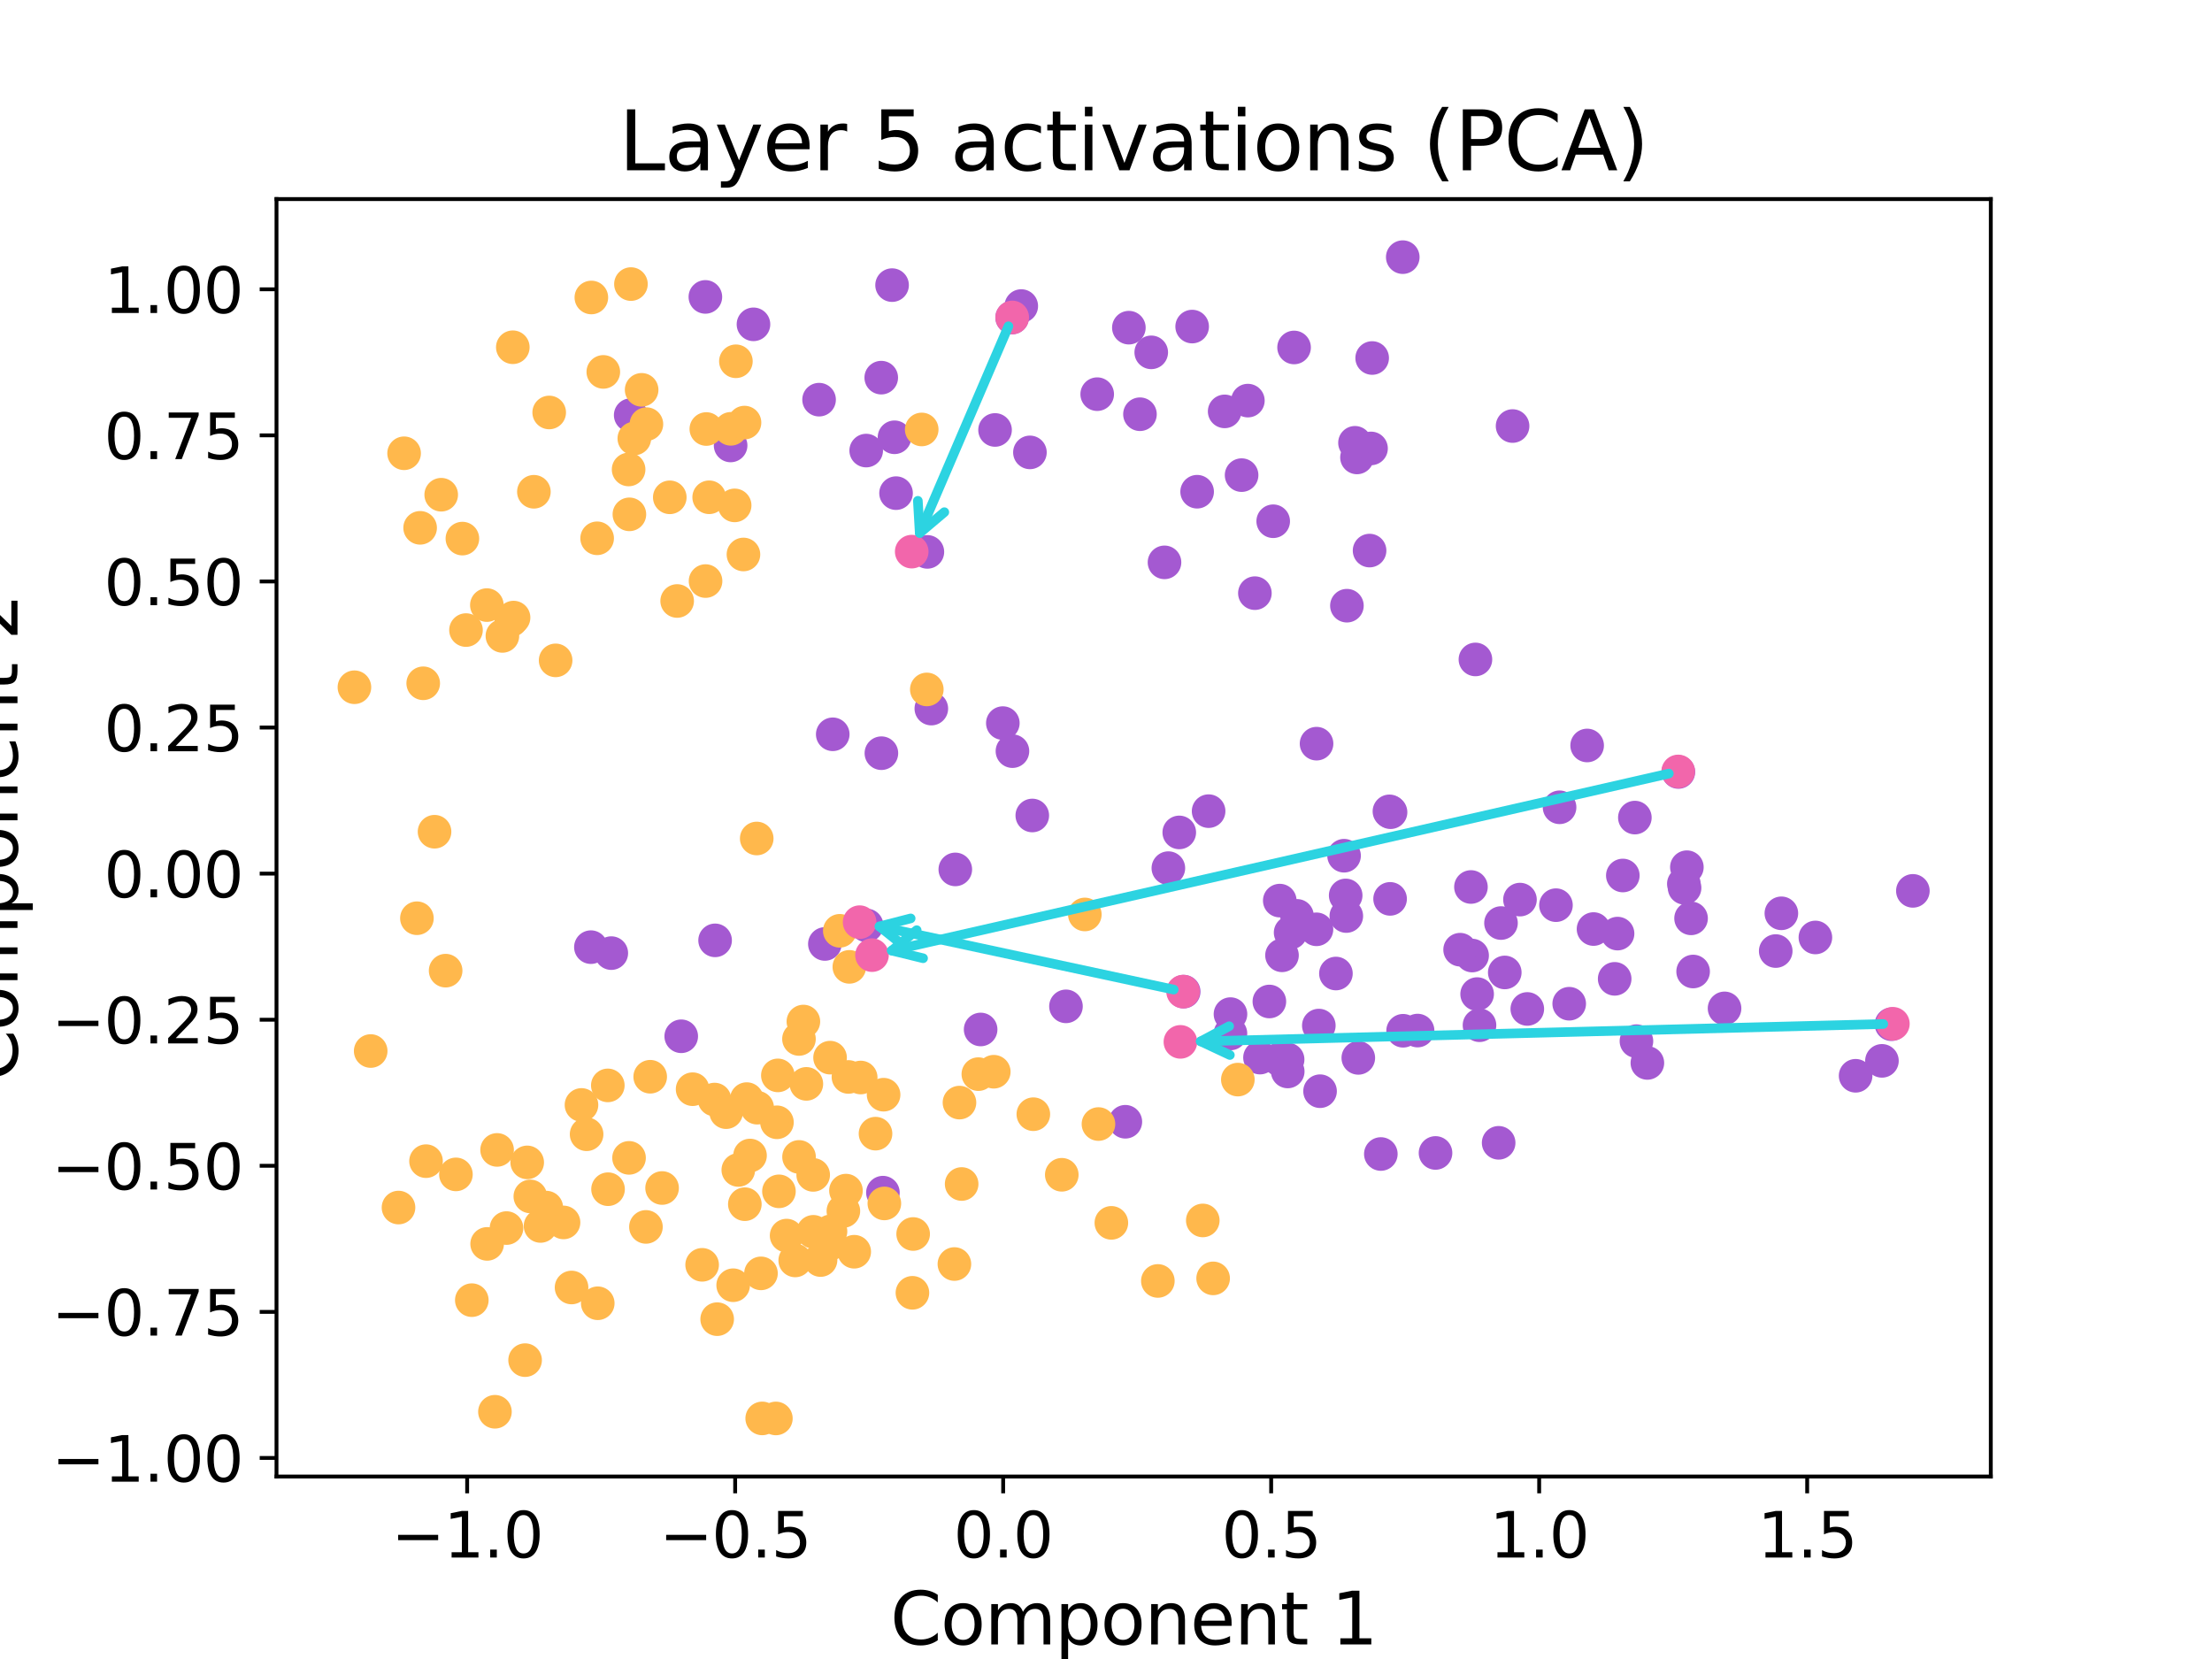 <?xml version="1.0" encoding="utf-8" standalone="no"?>
<!DOCTYPE svg PUBLIC "-//W3C//DTD SVG 1.1//EN"
  "http://www.w3.org/Graphics/SVG/1.1/DTD/svg11.dtd">
<svg xmlns:xlink="http://www.w3.org/1999/xlink" width="460.8pt" height="345.6pt" viewBox="0 0 460.8 345.6" xmlns="http://www.w3.org/2000/svg" version="1.1">
 <defs>
  <style type="text/css">*{stroke-linejoin: round; stroke-linecap: butt}</style>
 </defs>
 <g id="figure_1">
  <g id="patch_1">
   <path d="M 0 345.6 
L 460.8 345.6 
L 460.8 0 
L 0 0 
L 0 345.6 
z
" style="fill: none; opacity: 0"/>
  </g>
  <g id="axes_1">
   <g id="patch_2">
    <path d="M 57.6 307.584 
L 414.72 307.584 
L 414.72 41.472 
L 57.6 41.472 
L 57.6 307.584 
z
" style="fill: none"/>
   </g>
   <g id="PathCollection_1">
    <defs>
     <path id="m6c796db4e0" d="M 0 3 
C 0.796 3 1.559 2.684 2.121 2.121 
C 2.684 1.559 3 0.796 3 0 
C 3 -0.796 2.684 -1.559 2.121 -2.121 
C 1.559 -2.684 0.796 -3 0 -3 
C -0.796 -3 -1.559 -2.684 -2.121 -2.121 
C -2.684 -1.559 -3 -0.796 -3 0 
C -3 0.796 -2.684 1.559 -2.121 2.121 
C -1.559 2.684 -0.796 3 0 3 
z
" style="stroke: #a459d1"/>
    </defs>
    <g clip-path="url(#p259773c971)">
     <use xlink:href="#m6c796db4e0" x="394.022" y="213.363" style="fill: #a459d1; stroke: #a459d1"/>
     <use xlink:href="#m6c796db4e0" x="299.046" y="240.182" style="fill: #a459d1; stroke: #a459d1"/>
     <use xlink:href="#m6c796db4e0" x="378.178" y="195.291" style="fill: #a459d1; stroke: #a459d1"/>
     <use xlink:href="#m6c796db4e0" x="210.845" y="66.15" style="fill: #a459d1; stroke: #a459d1"/>
     <use xlink:href="#m6c796db4e0" x="307.358" y="137.374" style="fill: #a459d1; stroke: #a459d1"/>
     <use xlink:href="#m6c796db4e0" x="274.245" y="193.592" style="fill: #a459d1; stroke: #a459d1"/>
     <use xlink:href="#m6c796db4e0" x="343.178" y="221.429" style="fill: #a459d1; stroke: #a459d1"/>
     <use xlink:href="#m6c796db4e0" x="246.585" y="206.576" style="fill: #a459d1; stroke: #a459d1"/>
     <use xlink:href="#m6c796db4e0" x="315.098" y="88.752" style="fill: #a459d1; stroke: #a459d1"/>
     <use xlink:href="#m6c796db4e0" x="180.445" y="93.863" style="fill: #a459d1; stroke: #a459d1"/>
     <use xlink:href="#m6c796db4e0" x="204.284" y="214.459" style="fill: #a459d1; stroke: #a459d1"/>
     <use xlink:href="#m6c796db4e0" x="282.959" y="220.378" style="fill: #a459d1; stroke: #a459d1"/>
     <use xlink:href="#m6c796db4e0" x="261.416" y="123.566" style="fill: #a459d1; stroke: #a459d1"/>
     <use xlink:href="#m6c796db4e0" x="262.48" y="220.317" style="fill: #a459d1; stroke: #a459d1"/>
     <use xlink:href="#m6c796db4e0" x="307.713" y="207.085" style="fill: #a459d1; stroke: #a459d1"/>
     <use xlink:href="#m6c796db4e0" x="267.064" y="199.01" style="fill: #a459d1; stroke: #a459d1"/>
     <use xlink:href="#m6c796db4e0" x="243.391" y="180.849" style="fill: #a459d1; stroke: #a459d1"/>
     <use xlink:href="#m6c796db4e0" x="349.635" y="160.818" style="fill: #a459d1; stroke: #a459d1"/>
     <use xlink:href="#m6c796db4e0" x="289.676" y="169.197" style="fill: #a459d1; stroke: #a459d1"/>
     <use xlink:href="#m6c796db4e0" x="340.572" y="170.318" style="fill: #a459d1; stroke: #a459d1"/>
     <use xlink:href="#m6c796db4e0" x="186.663" y="102.731" style="fill: #a459d1; stroke: #a459d1"/>
     <use xlink:href="#m6c796db4e0" x="193.189" y="114.969" style="fill: #a459d1; stroke: #a459d1"/>
     <use xlink:href="#m6c796db4e0" x="208.909" y="150.635" style="fill: #a459d1; stroke: #a459d1"/>
     <use xlink:href="#m6c796db4e0" x="338.064" y="182.382" style="fill: #a459d1; stroke: #a459d1"/>
     <use xlink:href="#m6c796db4e0" x="274.262" y="154.92" style="fill: #a459d1; stroke: #a459d1"/>
     <use xlink:href="#m6c796db4e0" x="249.384" y="102.434" style="fill: #a459d1; stroke: #a459d1"/>
     <use xlink:href="#m6c796db4e0" x="210.911" y="156.477" style="fill: #a459d1; stroke: #a459d1"/>
     <use xlink:href="#m6c796db4e0" x="127.345" y="198.552" style="fill: #a459d1; stroke: #a459d1"/>
     <use xlink:href="#m6c796db4e0" x="266.599" y="187.612" style="fill: #a459d1; stroke: #a459d1"/>
     <use xlink:href="#m6c796db4e0" x="292.222" y="53.568" style="fill: #a459d1; stroke: #a459d1"/>
     <use xlink:href="#m6c796db4e0" x="351.407" y="180.653" style="fill: #a459d1; stroke: #a459d1"/>
     <use xlink:href="#m6c796db4e0" x="336.366" y="203.911" style="fill: #a459d1; stroke: #a459d1"/>
     <use xlink:href="#m6c796db4e0" x="171.834" y="196.644" style="fill: #a459d1; stroke: #a459d1"/>
     <use xlink:href="#m6c796db4e0" x="183.928" y="248.452" style="fill: #a459d1; stroke: #a459d1"/>
     <use xlink:href="#m6c796db4e0" x="340.9" y="216.892" style="fill: #a459d1; stroke: #a459d1"/>
     <use xlink:href="#m6c796db4e0" x="336.967" y="194.485" style="fill: #a459d1; stroke: #a459d1"/>
     <use xlink:href="#m6c796db4e0" x="266.488" y="220.678" style="fill: #a459d1; stroke: #a459d1"/>
     <use xlink:href="#m6c796db4e0" x="287.654" y="240.401" style="fill: #a459d1; stroke: #a459d1"/>
     <use xlink:href="#m6c796db4e0" x="318.164" y="210.183" style="fill: #a459d1; stroke: #a459d1"/>
     <use xlink:href="#m6c796db4e0" x="279.994" y="178.262" style="fill: #a459d1; stroke: #a459d1"/>
     <use xlink:href="#m6c796db4e0" x="173.476" y="152.967" style="fill: #a459d1; stroke: #a459d1"/>
     <use xlink:href="#m6c796db4e0" x="265.232" y="108.585" style="fill: #a459d1; stroke: #a459d1"/>
     <use xlink:href="#m6c796db4e0" x="222.061" y="209.641" style="fill: #a459d1; stroke: #a459d1"/>
     <use xlink:href="#m6c796db4e0" x="256.331" y="211.258" style="fill: #a459d1; stroke: #a459d1"/>
     <use xlink:href="#m6c796db4e0" x="152.2" y="92.797" style="fill: #a459d1; stroke: #a459d1"/>
     <use xlink:href="#m6c796db4e0" x="170.63" y="83.258" style="fill: #a459d1; stroke: #a459d1"/>
     <use xlink:href="#m6c796db4e0" x="245.663" y="173.409" style="fill: #a459d1; stroke: #a459d1"/>
     <use xlink:href="#m6c796db4e0" x="228.567" y="82.113" style="fill: #a459d1; stroke: #a459d1"/>
     <use xlink:href="#m6c796db4e0" x="186.342" y="91.094" style="fill: #a459d1; stroke: #a459d1"/>
     <use xlink:href="#m6c796db4e0" x="237.475" y="86.292" style="fill: #a459d1; stroke: #a459d1"/>
     <use xlink:href="#m6c796db4e0" x="282.684" y="95.292" style="fill: #a459d1; stroke: #a459d1"/>
     <use xlink:href="#m6c796db4e0" x="123.095" y="197.308" style="fill: #a459d1; stroke: #a459d1"/>
     <use xlink:href="#m6c796db4e0" x="274.992" y="227.317" style="fill: #a459d1; stroke: #a459d1"/>
     <use xlink:href="#m6c796db4e0" x="313.47" y="202.579" style="fill: #a459d1; stroke: #a459d1"/>
     <use xlink:href="#m6c796db4e0" x="251.776" y="168.976" style="fill: #a459d1; stroke: #a459d1"/>
     <use xlink:href="#m6c796db4e0" x="285.611" y="93.416" style="fill: #a459d1; stroke: #a459d1"/>
     <use xlink:href="#m6c796db4e0" x="350.775" y="184.114" style="fill: #a459d1; stroke: #a459d1"/>
     <use xlink:href="#m6c796db4e0" x="306.67" y="199.056" style="fill: #a459d1; stroke: #a459d1"/>
     <use xlink:href="#m6c796db4e0" x="156.962" y="67.564" style="fill: #a459d1; stroke: #a459d1"/>
     <use xlink:href="#m6c796db4e0" x="268.86" y="194.271" style="fill: #a459d1; stroke: #a459d1"/>
     <use xlink:href="#m6c796db4e0" x="289.583" y="187.252" style="fill: #a459d1; stroke: #a459d1"/>
     <use xlink:href="#m6c796db4e0" x="269.58" y="72.383" style="fill: #a459d1; stroke: #a459d1"/>
     <use xlink:href="#m6c796db4e0" x="234.43" y="233.683" style="fill: #a459d1; stroke: #a459d1"/>
     <use xlink:href="#m6c796db4e0" x="214.552" y="94.242" style="fill: #a459d1; stroke: #a459d1"/>
     <use xlink:href="#m6c796db4e0" x="324.136" y="188.564" style="fill: #a459d1; stroke: #a459d1"/>
     <use xlink:href="#m6c796db4e0" x="270.191" y="190.791" style="fill: #a459d1; stroke: #a459d1"/>
     <use xlink:href="#m6c796db4e0" x="194.013" y="147.611" style="fill: #a459d1; stroke: #a459d1"/>
     <use xlink:href="#m6c796db4e0" x="326.895" y="209.094" style="fill: #a459d1; stroke: #a459d1"/>
     <use xlink:href="#m6c796db4e0" x="131.385" y="86.482" style="fill: #a459d1; stroke: #a459d1"/>
     <use xlink:href="#m6c796db4e0" x="295.307" y="214.684" style="fill: #a459d1; stroke: #a459d1"/>
     <use xlink:href="#m6c796db4e0" x="212.748" y="63.755" style="fill: #a459d1; stroke: #a459d1"/>
     <use xlink:href="#m6c796db4e0" x="215.045" y="169.88" style="fill: #a459d1; stroke: #a459d1"/>
     <use xlink:href="#m6c796db4e0" x="398.487" y="185.584" style="fill: #a459d1; stroke: #a459d1"/>
     <use xlink:href="#m6c796db4e0" x="183.611" y="156.904" style="fill: #a459d1; stroke: #a459d1"/>
     <use xlink:href="#m6c796db4e0" x="280.331" y="186.535" style="fill: #a459d1; stroke: #a459d1"/>
     <use xlink:href="#m6c796db4e0" x="308.206" y="213.574" style="fill: #a459d1; stroke: #a459d1"/>
     <use xlink:href="#m6c796db4e0" x="183.58" y="78.67" style="fill: #a459d1; stroke: #a459d1"/>
     <use xlink:href="#m6c796db4e0" x="359.256" y="210.063" style="fill: #a459d1; stroke: #a459d1"/>
     <use xlink:href="#m6c796db4e0" x="207.288" y="89.568" style="fill: #a459d1; stroke: #a459d1"/>
     <use xlink:href="#m6c796db4e0" x="392.043" y="220.996" style="fill: #a459d1; stroke: #a459d1"/>
     <use xlink:href="#m6c796db4e0" x="278.297" y="202.803" style="fill: #a459d1; stroke: #a459d1"/>
     <use xlink:href="#m6c796db4e0" x="256.323" y="215.288" style="fill: #a459d1; stroke: #a459d1"/>
     <use xlink:href="#m6c796db4e0" x="292.293" y="214.725" style="fill: #a459d1; stroke: #a459d1"/>
     <use xlink:href="#m6c796db4e0" x="285.848" y="74.58" style="fill: #a459d1; stroke: #a459d1"/>
     <use xlink:href="#m6c796db4e0" x="239.825" y="73.401" style="fill: #a459d1; stroke: #a459d1"/>
     <use xlink:href="#m6c796db4e0" x="268.234" y="220.713" style="fill: #a459d1; stroke: #a459d1"/>
     <use xlink:href="#m6c796db4e0" x="280.462" y="190.828" style="fill: #a459d1; stroke: #a459d1"/>
     <use xlink:href="#m6c796db4e0" x="352.709" y="202.383" style="fill: #a459d1; stroke: #a459d1"/>
     <use xlink:href="#m6c796db4e0" x="258.648" y="98.978" style="fill: #a459d1; stroke: #a459d1"/>
     <use xlink:href="#m6c796db4e0" x="285.308" y="114.695" style="fill: #a459d1; stroke: #a459d1"/>
     <use xlink:href="#m6c796db4e0" x="248.348" y="68.03" style="fill: #a459d1; stroke: #a459d1"/>
     <use xlink:href="#m6c796db4e0" x="180.534" y="192.783" style="fill: #a459d1; stroke: #a459d1"/>
     <use xlink:href="#m6c796db4e0" x="146.942" y="61.852" style="fill: #a459d1; stroke: #a459d1"/>
     <use xlink:href="#m6c796db4e0" x="280.587" y="126.177" style="fill: #a459d1; stroke: #a459d1"/>
     <use xlink:href="#m6c796db4e0" x="242.587" y="117.148" style="fill: #a459d1; stroke: #a459d1"/>
     <use xlink:href="#m6c796db4e0" x="274.736" y="213.643" style="fill: #a459d1; stroke: #a459d1"/>
     <use xlink:href="#m6c796db4e0" x="312.686" y="192.288" style="fill: #a459d1; stroke: #a459d1"/>
     <use xlink:href="#m6c796db4e0" x="148.969" y="195.893" style="fill: #a459d1; stroke: #a459d1"/>
     <use xlink:href="#m6c796db4e0" x="141.914" y="215.875" style="fill: #a459d1; stroke: #a459d1"/>
     <use xlink:href="#m6c796db4e0" x="289.445" y="169.02" style="fill: #a459d1; stroke: #a459d1"/>
     <use xlink:href="#m6c796db4e0" x="306.425" y="184.776" style="fill: #a459d1; stroke: #a459d1"/>
     <use xlink:href="#m6c796db4e0" x="264.433" y="208.629" style="fill: #a459d1; stroke: #a459d1"/>
     <use xlink:href="#m6c796db4e0" x="386.559" y="224.105" style="fill: #a459d1; stroke: #a459d1"/>
     <use xlink:href="#m6c796db4e0" x="282.268" y="92.243" style="fill: #a459d1; stroke: #a459d1"/>
     <use xlink:href="#m6c796db4e0" x="330.631" y="155.296" style="fill: #a459d1; stroke: #a459d1"/>
     <use xlink:href="#m6c796db4e0" x="304.169" y="197.838" style="fill: #a459d1; stroke: #a459d1"/>
     <use xlink:href="#m6c796db4e0" x="352.28" y="191.309" style="fill: #a459d1; stroke: #a459d1"/>
     <use xlink:href="#m6c796db4e0" x="185.837" y="59.396" style="fill: #a459d1; stroke: #a459d1"/>
     <use xlink:href="#m6c796db4e0" x="235.163" y="68.259" style="fill: #a459d1; stroke: #a459d1"/>
     <use xlink:href="#m6c796db4e0" x="255.12" y="85.699" style="fill: #a459d1; stroke: #a459d1"/>
     <use xlink:href="#m6c796db4e0" x="312.196" y="238.069" style="fill: #a459d1; stroke: #a459d1"/>
     <use xlink:href="#m6c796db4e0" x="199.007" y="181.114" style="fill: #a459d1; stroke: #a459d1"/>
     <use xlink:href="#m6c796db4e0" x="350.928" y="184.957" style="fill: #a459d1; stroke: #a459d1"/>
     <use xlink:href="#m6c796db4e0" x="371.092" y="190.259" style="fill: #a459d1; stroke: #a459d1"/>
     <use xlink:href="#m6c796db4e0" x="268.258" y="223.205" style="fill: #a459d1; stroke: #a459d1"/>
     <use xlink:href="#m6c796db4e0" x="324.887" y="168.174" style="fill: #a459d1; stroke: #a459d1"/>
     <use xlink:href="#m6c796db4e0" x="369.915" y="198.122" style="fill: #a459d1; stroke: #a459d1"/>
     <use xlink:href="#m6c796db4e0" x="316.639" y="187.403" style="fill: #a459d1; stroke: #a459d1"/>
     <use xlink:href="#m6c796db4e0" x="331.96" y="193.537" style="fill: #a459d1; stroke: #a459d1"/>
     <use xlink:href="#m6c796db4e0" x="259.955" y="83.454" style="fill: #a459d1; stroke: #a459d1"/>
    </g>
   </g>
   <g id="PathCollection_2">
    <defs>
     <path id="ma2cd3bb2a9" d="M 0 3 
C 0.796 3 1.559 2.684 2.121 2.121 
C 2.684 1.559 3 0.796 3 0 
C 3 -0.796 2.684 -1.559 2.121 -2.121 
C 1.559 -2.684 0.796 -3 0 -3 
C -0.796 -3 -1.559 -2.684 -2.121 -2.121 
C -2.684 -1.559 -3 -0.796 -3 0 
C -3 0.796 -2.684 1.559 -2.121 2.121 
C -1.559 2.684 -0.796 3 0 3 
z
" style="stroke: #ffb84c"/>
    </defs>
    <g clip-path="url(#p259773c971)">
     <use xlink:href="#ma2cd3bb2a9" x="161.629" y="295.488" style="fill: #ffb84c; stroke: #ffb84c"/>
     <use xlink:href="#ma2cd3bb2a9" x="109.388" y="283.342" style="fill: #ffb84c; stroke: #ffb84c"/>
     <use xlink:href="#ma2cd3bb2a9" x="124.522" y="271.493" style="fill: #ffb84c; stroke: #ffb84c"/>
     <use xlink:href="#ma2cd3bb2a9" x="132.141" y="91.345" style="fill: #ffb84c; stroke: #ffb84c"/>
     <use xlink:href="#ma2cd3bb2a9" x="157.64" y="174.674" style="fill: #ffb84c; stroke: #ffb84c"/>
     <use xlink:href="#ma2cd3bb2a9" x="148.856" y="229.057" style="fill: #ffb84c; stroke: #ffb84c"/>
     <use xlink:href="#ma2cd3bb2a9" x="241.202" y="266.845" style="fill: #ffb84c; stroke: #ffb84c"/>
     <use xlink:href="#ma2cd3bb2a9" x="98.287" y="270.847" style="fill: #ffb84c; stroke: #ffb84c"/>
     <use xlink:href="#ma2cd3bb2a9" x="106.513" y="129.179" style="fill: #ffb84c; stroke: #ffb84c"/>
     <use xlink:href="#ma2cd3bb2a9" x="139.528" y="103.6" style="fill: #ffb84c; stroke: #ffb84c"/>
     <use xlink:href="#ma2cd3bb2a9" x="126.667" y="247.733" style="fill: #ffb84c; stroke: #ffb84c"/>
     <use xlink:href="#ma2cd3bb2a9" x="165.659" y="262.571" style="fill: #ffb84c; stroke: #ffb84c"/>
     <use xlink:href="#ma2cd3bb2a9" x="101.423" y="126.05" style="fill: #ffb84c; stroke: #ffb84c"/>
     <use xlink:href="#ma2cd3bb2a9" x="161.852" y="233.793" style="fill: #ffb84c; stroke: #ffb84c"/>
     <use xlink:href="#ma2cd3bb2a9" x="200.328" y="246.65" style="fill: #ffb84c; stroke: #ffb84c"/>
     <use xlink:href="#ma2cd3bb2a9" x="179.299" y="224.465" style="fill: #ffb84c; stroke: #ffb84c"/>
     <use xlink:href="#ma2cd3bb2a9" x="167.36" y="212.805" style="fill: #ffb84c; stroke: #ffb84c"/>
     <use xlink:href="#ma2cd3bb2a9" x="203.807" y="223.763" style="fill: #ffb84c; stroke: #ffb84c"/>
     <use xlink:href="#ma2cd3bb2a9" x="166.441" y="216.436" style="fill: #ffb84c; stroke: #ffb84c"/>
     <use xlink:href="#ma2cd3bb2a9" x="207.021" y="223.262" style="fill: #ffb84c; stroke: #ffb84c"/>
     <use xlink:href="#ma2cd3bb2a9" x="124.395" y="112.137" style="fill: #ffb84c; stroke: #ffb84c"/>
     <use xlink:href="#ma2cd3bb2a9" x="146.979" y="121.046" style="fill: #ffb84c; stroke: #ffb84c"/>
     <use xlink:href="#ma2cd3bb2a9" x="92.834" y="202.206" style="fill: #ffb84c; stroke: #ffb84c"/>
     <use xlink:href="#ma2cd3bb2a9" x="157.735" y="230.75" style="fill: #ffb84c; stroke: #ffb84c"/>
     <use xlink:href="#ma2cd3bb2a9" x="103.554" y="239.549" style="fill: #ffb84c; stroke: #ffb84c"/>
     <use xlink:href="#ma2cd3bb2a9" x="106.985" y="128.654" style="fill: #ffb84c; stroke: #ffb84c"/>
     <use xlink:href="#ma2cd3bb2a9" x="126.619" y="226.108" style="fill: #ffb84c; stroke: #ffb84c"/>
     <use xlink:href="#ma2cd3bb2a9" x="88.749" y="241.89" style="fill: #ffb84c; stroke: #ffb84c"/>
     <use xlink:href="#ma2cd3bb2a9" x="151.269" y="231.683" style="fill: #ffb84c; stroke: #ffb84c"/>
     <use xlink:href="#ma2cd3bb2a9" x="133.664" y="81.211" style="fill: #ffb84c; stroke: #ffb84c"/>
     <use xlink:href="#ma2cd3bb2a9" x="153.801" y="243.723" style="fill: #ffb84c; stroke: #ffb84c"/>
     <use xlink:href="#ma2cd3bb2a9" x="190.076" y="269.315" style="fill: #ffb84c; stroke: #ffb84c"/>
     <use xlink:href="#ma2cd3bb2a9" x="109.826" y="242.148" style="fill: #ffb84c; stroke: #ffb84c"/>
     <use xlink:href="#ma2cd3bb2a9" x="137.925" y="247.484" style="fill: #ffb84c; stroke: #ffb84c"/>
     <use xlink:href="#ma2cd3bb2a9" x="250.563" y="254.241" style="fill: #ffb84c; stroke: #ffb84c"/>
     <use xlink:href="#ma2cd3bb2a9" x="228.83" y="234.159" style="fill: #ffb84c; stroke: #ffb84c"/>
     <use xlink:href="#ma2cd3bb2a9" x="119.065" y="268.209" style="fill: #ffb84c; stroke: #ffb84c"/>
     <use xlink:href="#ma2cd3bb2a9" x="103.106" y="294.096" style="fill: #ffb84c; stroke: #ffb84c"/>
     <use xlink:href="#ma2cd3bb2a9" x="190.228" y="257.066" style="fill: #ffb84c; stroke: #ffb84c"/>
     <use xlink:href="#ma2cd3bb2a9" x="144.283" y="226.9" style="fill: #ffb84c; stroke: #ffb84c"/>
     <use xlink:href="#ma2cd3bb2a9" x="121.134" y="230.179" style="fill: #ffb84c; stroke: #ffb84c"/>
     <use xlink:href="#ma2cd3bb2a9" x="88.164" y="142.341" style="fill: #ffb84c; stroke: #ffb84c"/>
     <use xlink:href="#ma2cd3bb2a9" x="155.563" y="228.963" style="fill: #ffb84c; stroke: #ffb84c"/>
     <use xlink:href="#ma2cd3bb2a9" x="112.602" y="255.39" style="fill: #ffb84c; stroke: #ffb84c"/>
     <use xlink:href="#ma2cd3bb2a9" x="111.219" y="102.444" style="fill: #ffb84c; stroke: #ffb84c"/>
     <use xlink:href="#ma2cd3bb2a9" x="114.408" y="85.925" style="fill: #ffb84c; stroke: #ffb84c"/>
     <use xlink:href="#ma2cd3bb2a9" x="110.477" y="249.239" style="fill: #ffb84c; stroke: #ffb84c"/>
     <use xlink:href="#ma2cd3bb2a9" x="153.042" y="105.281" style="fill: #ffb84c; stroke: #ffb84c"/>
     <use xlink:href="#ma2cd3bb2a9" x="104.659" y="132.474" style="fill: #ffb84c; stroke: #ffb84c"/>
     <use xlink:href="#ma2cd3bb2a9" x="87.52" y="109.957" style="fill: #ffb84c; stroke: #ffb84c"/>
     <use xlink:href="#ma2cd3bb2a9" x="115.747" y="137.568" style="fill: #ffb84c; stroke: #ffb84c"/>
     <use xlink:href="#ma2cd3bb2a9" x="77.222" y="218.948" style="fill: #ffb84c; stroke: #ffb84c"/>
     <use xlink:href="#ma2cd3bb2a9" x="158.526" y="265.265" style="fill: #ffb84c; stroke: #ffb84c"/>
     <use xlink:href="#ma2cd3bb2a9" x="134.561" y="255.589" style="fill: #ffb84c; stroke: #ffb84c"/>
     <use xlink:href="#ma2cd3bb2a9" x="225.991" y="190.498" style="fill: #ffb84c; stroke: #ffb84c"/>
     <use xlink:href="#ma2cd3bb2a9" x="147.734" y="103.592" style="fill: #ffb84c; stroke: #ffb84c"/>
     <use xlink:href="#ma2cd3bb2a9" x="184.069" y="228.045" style="fill: #ffb84c; stroke: #ffb84c"/>
     <use xlink:href="#ma2cd3bb2a9" x="176.229" y="248.028" style="fill: #ffb84c; stroke: #ffb84c"/>
     <use xlink:href="#ma2cd3bb2a9" x="106.828" y="72.338" style="fill: #ffb84c; stroke: #ffb84c"/>
     <use xlink:href="#ma2cd3bb2a9" x="117.395" y="254.655" style="fill: #ffb84c; stroke: #ffb84c"/>
     <use xlink:href="#ma2cd3bb2a9" x="176.747" y="224.348" style="fill: #ffb84c; stroke: #ffb84c"/>
     <use xlink:href="#ma2cd3bb2a9" x="125.681" y="77.475" style="fill: #ffb84c; stroke: #ffb84c"/>
     <use xlink:href="#ma2cd3bb2a9" x="155.163" y="250.856" style="fill: #ffb84c; stroke: #ffb84c"/>
     <use xlink:href="#ma2cd3bb2a9" x="131.113" y="107.146" style="fill: #ffb84c; stroke: #ffb84c"/>
     <use xlink:href="#ma2cd3bb2a9" x="215.263" y="232.109" style="fill: #ffb84c; stroke: #ffb84c"/>
     <use xlink:href="#ma2cd3bb2a9" x="122.201" y="236.286" style="fill: #ffb84c; stroke: #ffb84c"/>
     <use xlink:href="#ma2cd3bb2a9" x="90.523" y="173.264" style="fill: #ffb84c; stroke: #ffb84c"/>
     <use xlink:href="#ma2cd3bb2a9" x="198.819" y="263.32" style="fill: #ffb84c; stroke: #ffb84c"/>
     <use xlink:href="#ma2cd3bb2a9" x="84.182" y="94.424" style="fill: #ffb84c; stroke: #ffb84c"/>
     <use xlink:href="#ma2cd3bb2a9" x="169.437" y="256.61" style="fill: #ffb84c; stroke: #ffb84c"/>
     <use xlink:href="#ma2cd3bb2a9" x="153.301" y="75.262" style="fill: #ffb84c; stroke: #ffb84c"/>
     <use xlink:href="#ma2cd3bb2a9" x="86.851" y="191.285" style="fill: #ffb84c; stroke: #ffb84c"/>
     <use xlink:href="#ma2cd3bb2a9" x="170.935" y="262.492" style="fill: #ffb84c; stroke: #ffb84c"/>
     <use xlink:href="#ma2cd3bb2a9" x="135.449" y="224.305" style="fill: #ffb84c; stroke: #ffb84c"/>
     <use xlink:href="#ma2cd3bb2a9" x="105.514" y="255.829" style="fill: #ffb84c; stroke: #ffb84c"/>
     <use xlink:href="#ma2cd3bb2a9" x="172.842" y="259.158" style="fill: #ffb84c; stroke: #ffb84c"/>
     <use xlink:href="#ma2cd3bb2a9" x="91.912" y="103.06" style="fill: #ffb84c; stroke: #ffb84c"/>
     <use xlink:href="#ma2cd3bb2a9" x="163.865" y="257.397" style="fill: #ffb84c; stroke: #ffb84c"/>
     <use xlink:href="#ma2cd3bb2a9" x="96.325" y="112.199" style="fill: #ffb84c; stroke: #ffb84c"/>
     <use xlink:href="#ma2cd3bb2a9" x="158.781" y="295.481" style="fill: #ffb84c; stroke: #ffb84c"/>
     <use xlink:href="#ma2cd3bb2a9" x="182.386" y="236.161" style="fill: #ffb84c; stroke: #ffb84c"/>
     <use xlink:href="#ma2cd3bb2a9" x="162.269" y="248.177" style="fill: #ffb84c; stroke: #ffb84c"/>
     <use xlink:href="#ma2cd3bb2a9" x="177.951" y="260.759" style="fill: #ffb84c; stroke: #ffb84c"/>
     <use xlink:href="#ma2cd3bb2a9" x="147.142" y="89.371" style="fill: #ffb84c; stroke: #ffb84c"/>
     <use xlink:href="#ma2cd3bb2a9" x="154.874" y="115.507" style="fill: #ffb84c; stroke: #ffb84c"/>
     <use xlink:href="#ma2cd3bb2a9" x="175.692" y="252.271" style="fill: #ffb84c; stroke: #ffb84c"/>
     <use xlink:href="#ma2cd3bb2a9" x="167.979" y="225.79" style="fill: #ffb84c; stroke: #ffb84c"/>
     <use xlink:href="#ma2cd3bb2a9" x="152.733" y="267.735" style="fill: #ffb84c; stroke: #ffb84c"/>
     <use xlink:href="#ma2cd3bb2a9" x="192.009" y="89.464" style="fill: #ffb84c; stroke: #ffb84c"/>
     <use xlink:href="#ma2cd3bb2a9" x="141.064" y="125.197" style="fill: #ffb84c; stroke: #ffb84c"/>
     <use xlink:href="#ma2cd3bb2a9" x="152.243" y="89.333" style="fill: #ffb84c; stroke: #ffb84c"/>
     <use xlink:href="#ma2cd3bb2a9" x="131.041" y="241.205" style="fill: #ffb84c; stroke: #ffb84c"/>
     <use xlink:href="#ma2cd3bb2a9" x="123.19" y="61.972" style="fill: #ffb84c; stroke: #ffb84c"/>
     <use xlink:href="#ma2cd3bb2a9" x="73.833" y="143.166" style="fill: #ffb84c; stroke: #ffb84c"/>
     <use xlink:href="#ma2cd3bb2a9" x="193.072" y="143.623" style="fill: #ffb84c; stroke: #ffb84c"/>
     <use xlink:href="#ma2cd3bb2a9" x="146.268" y="263.485" style="fill: #ffb84c; stroke: #ffb84c"/>
     <use xlink:href="#ma2cd3bb2a9" x="162.043" y="224.024" style="fill: #ffb84c; stroke: #ffb84c"/>
     <use xlink:href="#ma2cd3bb2a9" x="94.977" y="244.647" style="fill: #ffb84c; stroke: #ffb84c"/>
     <use xlink:href="#ma2cd3bb2a9" x="101.48" y="259.126" style="fill: #ffb84c; stroke: #ffb84c"/>
     <use xlink:href="#ma2cd3bb2a9" x="176.934" y="201.417" style="fill: #ffb84c; stroke: #ffb84c"/>
     <use xlink:href="#ma2cd3bb2a9" x="156.245" y="240.716" style="fill: #ffb84c; stroke: #ffb84c"/>
     <use xlink:href="#ma2cd3bb2a9" x="166.455" y="241.009" style="fill: #ffb84c; stroke: #ffb84c"/>
     <use xlink:href="#ma2cd3bb2a9" x="149.4" y="274.806" style="fill: #ffb84c; stroke: #ffb84c"/>
     <use xlink:href="#ma2cd3bb2a9" x="97.076" y="131.257" style="fill: #ffb84c; stroke: #ffb84c"/>
     <use xlink:href="#ma2cd3bb2a9" x="172.919" y="220.326" style="fill: #ffb84c; stroke: #ffb84c"/>
     <use xlink:href="#ma2cd3bb2a9" x="184.227" y="250.697" style="fill: #ffb84c; stroke: #ffb84c"/>
     <use xlink:href="#ma2cd3bb2a9" x="257.865" y="224.9" style="fill: #ffb84c; stroke: #ffb84c"/>
     <use xlink:href="#ma2cd3bb2a9" x="131.437" y="59.179" style="fill: #ffb84c; stroke: #ffb84c"/>
     <use xlink:href="#ma2cd3bb2a9" x="155.093" y="88.032" style="fill: #ffb84c; stroke: #ffb84c"/>
     <use xlink:href="#ma2cd3bb2a9" x="130.951" y="97.8" style="fill: #ffb84c; stroke: #ffb84c"/>
     <use xlink:href="#ma2cd3bb2a9" x="231.517" y="254.744" style="fill: #ffb84c; stroke: #ffb84c"/>
     <use xlink:href="#ma2cd3bb2a9" x="83.016" y="251.554" style="fill: #ffb84c; stroke: #ffb84c"/>
     <use xlink:href="#ma2cd3bb2a9" x="221.188" y="244.728" style="fill: #ffb84c; stroke: #ffb84c"/>
     <use xlink:href="#ma2cd3bb2a9" x="169.404" y="244.751" style="fill: #ffb84c; stroke: #ffb84c"/>
     <use xlink:href="#ma2cd3bb2a9" x="173.01" y="256.528" style="fill: #ffb84c; stroke: #ffb84c"/>
     <use xlink:href="#ma2cd3bb2a9" x="174.943" y="193.904" style="fill: #ffb84c; stroke: #ffb84c"/>
     <use xlink:href="#ma2cd3bb2a9" x="252.719" y="266.309" style="fill: #ffb84c; stroke: #ffb84c"/>
     <use xlink:href="#ma2cd3bb2a9" x="113.806" y="251.564" style="fill: #ffb84c; stroke: #ffb84c"/>
     <use xlink:href="#ma2cd3bb2a9" x="199.876" y="229.69" style="fill: #ffb84c; stroke: #ffb84c"/>
     <use xlink:href="#ma2cd3bb2a9" x="134.66" y="88.354" style="fill: #ffb84c; stroke: #ffb84c"/>
    </g>
   </g>
   <g id="PathCollection_3">
    <defs>
     <path id="m42ba145a4c" d="M 0 3 
C 0.796 3 1.559 2.684 2.121 2.121 
C 2.684 1.559 3 0.796 3 0 
C 3 -0.796 2.684 -1.559 2.121 -2.121 
C 1.559 -2.684 0.796 -3 0 -3 
C -0.796 -3 -1.559 -2.684 -2.121 -2.121 
C -2.684 -1.559 -3 -0.796 -3 0 
C -3 0.796 -2.684 1.559 -2.121 2.121 
C -1.559 2.684 -0.796 3 0 3 
z
" style="stroke: #f266ab"/>
    </defs>
    <g clip-path="url(#p259773c971)">
     <use xlink:href="#m42ba145a4c" x="210.865" y="66.127" style="fill: #f266ab; stroke: #f266ab"/>
     <use xlink:href="#m42ba145a4c" x="349.599" y="160.708" style="fill: #f266ab; stroke: #f266ab"/>
     <use xlink:href="#m42ba145a4c" x="394.321" y="213.27" style="fill: #f266ab; stroke: #f266ab"/>
     <use xlink:href="#m42ba145a4c" x="246.46" y="206.569" style="fill: #f266ab; stroke: #f266ab"/>
    </g>
   </g>
   <g id="PathCollection_4">
    <g clip-path="url(#p259773c971)">
     <use xlink:href="#m42ba145a4c" x="189.928" y="114.915" style="fill: #f266ab; stroke: #f266ab"/>
     <use xlink:href="#m42ba145a4c" x="181.653" y="198.969" style="fill: #f266ab; stroke: #f266ab"/>
     <use xlink:href="#m42ba145a4c" x="245.901" y="217.04" style="fill: #f266ab; stroke: #f266ab"/>
     <use xlink:href="#m42ba145a4c" x="179.074" y="192.106" style="fill: #f266ab; stroke: #f266ab"/>
    </g>
   </g>
   <g id="matplotlib.axis_1">
    <g id="xtick_1">
     <g id="line2d_1">
      <defs>
       <path id="md85d70f190" d="M 0 0 
L 0 3.5 
" style="stroke: #000000; stroke-width: 0.8"/>
      </defs>
      <g>
       <use xlink:href="#md85d70f190" x="97.317" y="307.584" style="stroke: #000000; stroke-width: 0.8"/>
      </g>
     </g>
     <g id="text_1">
      <!-- −1.0 -->
      <g transform="translate(81.533 324.462) scale(0.13 -0.13)">
       <defs>
        <path id="DejaVuSans-2212" d="M 678 2272 
L 4684 2272 
L 4684 1741 
L 678 1741 
L 678 2272 
z
" transform="scale(0.016)"/>
        <path id="DejaVuSans-31" d="M 794 531 
L 1825 531 
L 1825 4091 
L 703 3866 
L 703 4441 
L 1819 4666 
L 2450 4666 
L 2450 531 
L 3481 531 
L 3481 0 
L 794 0 
L 794 531 
z
" transform="scale(0.016)"/>
        <path id="DejaVuSans-2e" d="M 684 794 
L 1344 794 
L 1344 0 
L 684 0 
L 684 794 
z
" transform="scale(0.016)"/>
        <path id="DejaVuSans-30" d="M 2034 4250 
Q 1547 4250 1301 3770 
Q 1056 3291 1056 2328 
Q 1056 1369 1301 889 
Q 1547 409 2034 409 
Q 2525 409 2770 889 
Q 3016 1369 3016 2328 
Q 3016 3291 2770 3770 
Q 2525 4250 2034 4250 
z
M 2034 4750 
Q 2819 4750 3233 4129 
Q 3647 3509 3647 2328 
Q 3647 1150 3233 529 
Q 2819 -91 2034 -91 
Q 1250 -91 836 529 
Q 422 1150 422 2328 
Q 422 3509 836 4129 
Q 1250 4750 2034 4750 
z
" transform="scale(0.016)"/>
       </defs>
       <use xlink:href="#DejaVuSans-2212"/>
       <use xlink:href="#DejaVuSans-31" transform="translate(83.789 0)"/>
       <use xlink:href="#DejaVuSans-2e" transform="translate(147.412 0)"/>
       <use xlink:href="#DejaVuSans-30" transform="translate(179.199 0)"/>
      </g>
     </g>
    </g>
    <g id="xtick_2">
     <g id="line2d_2">
      <g>
       <use xlink:href="#md85d70f190" x="153.147" y="307.584" style="stroke: #000000; stroke-width: 0.8"/>
      </g>
     </g>
     <g id="text_2">
      <!-- −0.5 -->
      <g transform="translate(137.363 324.462) scale(0.13 -0.13)">
       <defs>
        <path id="DejaVuSans-35" d="M 691 4666 
L 3169 4666 
L 3169 4134 
L 1269 4134 
L 1269 2991 
Q 1406 3038 1543 3061 
Q 1681 3084 1819 3084 
Q 2600 3084 3056 2656 
Q 3513 2228 3513 1497 
Q 3513 744 3044 326 
Q 2575 -91 1722 -91 
Q 1428 -91 1123 -41 
Q 819 9 494 109 
L 494 744 
Q 775 591 1075 516 
Q 1375 441 1709 441 
Q 2250 441 2565 725 
Q 2881 1009 2881 1497 
Q 2881 1984 2565 2268 
Q 2250 2553 1709 2553 
Q 1456 2553 1204 2497 
Q 953 2441 691 2322 
L 691 4666 
z
" transform="scale(0.016)"/>
       </defs>
       <use xlink:href="#DejaVuSans-2212"/>
       <use xlink:href="#DejaVuSans-30" transform="translate(83.789 0)"/>
       <use xlink:href="#DejaVuSans-2e" transform="translate(147.412 0)"/>
       <use xlink:href="#DejaVuSans-35" transform="translate(179.199 0)"/>
      </g>
     </g>
    </g>
    <g id="xtick_3">
     <g id="line2d_3">
      <g>
       <use xlink:href="#md85d70f190" x="208.977" y="307.584" style="stroke: #000000; stroke-width: 0.8"/>
      </g>
     </g>
     <g id="text_3">
      <!-- 0.0 -->
      <g transform="translate(198.64 324.462) scale(0.13 -0.13)">
       <use xlink:href="#DejaVuSans-30"/>
       <use xlink:href="#DejaVuSans-2e" transform="translate(63.623 0)"/>
       <use xlink:href="#DejaVuSans-30" transform="translate(95.41 0)"/>
      </g>
     </g>
    </g>
    <g id="xtick_4">
     <g id="line2d_4">
      <g>
       <use xlink:href="#md85d70f190" x="264.807" y="307.584" style="stroke: #000000; stroke-width: 0.8"/>
      </g>
     </g>
     <g id="text_4">
      <!-- 0.5 -->
      <g transform="translate(254.47 324.462) scale(0.13 -0.13)">
       <use xlink:href="#DejaVuSans-30"/>
       <use xlink:href="#DejaVuSans-2e" transform="translate(63.623 0)"/>
       <use xlink:href="#DejaVuSans-35" transform="translate(95.41 0)"/>
      </g>
     </g>
    </g>
    <g id="xtick_5">
     <g id="line2d_5">
      <g>
       <use xlink:href="#md85d70f190" x="320.637" y="307.584" style="stroke: #000000; stroke-width: 0.8"/>
      </g>
     </g>
     <g id="text_5">
      <!-- 1.0 -->
      <g transform="translate(310.3 324.462) scale(0.13 -0.13)">
       <use xlink:href="#DejaVuSans-31"/>
       <use xlink:href="#DejaVuSans-2e" transform="translate(63.623 0)"/>
       <use xlink:href="#DejaVuSans-30" transform="translate(95.41 0)"/>
      </g>
     </g>
    </g>
    <g id="xtick_6">
     <g id="line2d_6">
      <g>
       <use xlink:href="#md85d70f190" x="376.467" y="307.584" style="stroke: #000000; stroke-width: 0.8"/>
      </g>
     </g>
     <g id="text_6">
      <!-- 1.5 -->
      <g transform="translate(366.13 324.462) scale(0.13 -0.13)">
       <use xlink:href="#DejaVuSans-31"/>
       <use xlink:href="#DejaVuSans-2e" transform="translate(63.623 0)"/>
       <use xlink:href="#DejaVuSans-35" transform="translate(95.41 0)"/>
      </g>
     </g>
    </g>
    <g id="text_7">
     <!-- Component 1 -->
     <g transform="translate(185.461 342.563) scale(0.15 -0.15)">
      <defs>
       <path id="DejaVuSans-43" d="M 4122 4306 
L 4122 3641 
Q 3803 3938 3442 4084 
Q 3081 4231 2675 4231 
Q 1875 4231 1450 3742 
Q 1025 3253 1025 2328 
Q 1025 1406 1450 917 
Q 1875 428 2675 428 
Q 3081 428 3442 575 
Q 3803 722 4122 1019 
L 4122 359 
Q 3791 134 3420 21 
Q 3050 -91 2638 -91 
Q 1578 -91 968 557 
Q 359 1206 359 2328 
Q 359 3453 968 4101 
Q 1578 4750 2638 4750 
Q 3056 4750 3426 4639 
Q 3797 4528 4122 4306 
z
" transform="scale(0.016)"/>
       <path id="DejaVuSans-6f" d="M 1959 3097 
Q 1497 3097 1228 2736 
Q 959 2375 959 1747 
Q 959 1119 1226 758 
Q 1494 397 1959 397 
Q 2419 397 2687 759 
Q 2956 1122 2956 1747 
Q 2956 2369 2687 2733 
Q 2419 3097 1959 3097 
z
M 1959 3584 
Q 2709 3584 3137 3096 
Q 3566 2609 3566 1747 
Q 3566 888 3137 398 
Q 2709 -91 1959 -91 
Q 1206 -91 779 398 
Q 353 888 353 1747 
Q 353 2609 779 3096 
Q 1206 3584 1959 3584 
z
" transform="scale(0.016)"/>
       <path id="DejaVuSans-6d" d="M 3328 2828 
Q 3544 3216 3844 3400 
Q 4144 3584 4550 3584 
Q 5097 3584 5394 3201 
Q 5691 2819 5691 2113 
L 5691 0 
L 5113 0 
L 5113 2094 
Q 5113 2597 4934 2840 
Q 4756 3084 4391 3084 
Q 3944 3084 3684 2787 
Q 3425 2491 3425 1978 
L 3425 0 
L 2847 0 
L 2847 2094 
Q 2847 2600 2669 2842 
Q 2491 3084 2119 3084 
Q 1678 3084 1418 2786 
Q 1159 2488 1159 1978 
L 1159 0 
L 581 0 
L 581 3500 
L 1159 3500 
L 1159 2956 
Q 1356 3278 1631 3431 
Q 1906 3584 2284 3584 
Q 2666 3584 2933 3390 
Q 3200 3197 3328 2828 
z
" transform="scale(0.016)"/>
       <path id="DejaVuSans-70" d="M 1159 525 
L 1159 -1331 
L 581 -1331 
L 581 3500 
L 1159 3500 
L 1159 2969 
Q 1341 3281 1617 3432 
Q 1894 3584 2278 3584 
Q 2916 3584 3314 3078 
Q 3713 2572 3713 1747 
Q 3713 922 3314 415 
Q 2916 -91 2278 -91 
Q 1894 -91 1617 61 
Q 1341 213 1159 525 
z
M 3116 1747 
Q 3116 2381 2855 2742 
Q 2594 3103 2138 3103 
Q 1681 3103 1420 2742 
Q 1159 2381 1159 1747 
Q 1159 1113 1420 752 
Q 1681 391 2138 391 
Q 2594 391 2855 752 
Q 3116 1113 3116 1747 
z
" transform="scale(0.016)"/>
       <path id="DejaVuSans-6e" d="M 3513 2113 
L 3513 0 
L 2938 0 
L 2938 2094 
Q 2938 2591 2744 2837 
Q 2550 3084 2163 3084 
Q 1697 3084 1428 2787 
Q 1159 2491 1159 1978 
L 1159 0 
L 581 0 
L 581 3500 
L 1159 3500 
L 1159 2956 
Q 1366 3272 1645 3428 
Q 1925 3584 2291 3584 
Q 2894 3584 3203 3211 
Q 3513 2838 3513 2113 
z
" transform="scale(0.016)"/>
       <path id="DejaVuSans-65" d="M 3597 1894 
L 3597 1613 
L 953 1613 
Q 991 1019 1311 708 
Q 1631 397 2203 397 
Q 2534 397 2845 478 
Q 3156 559 3463 722 
L 3463 178 
Q 3153 47 2828 -22 
Q 2503 -91 2169 -91 
Q 1331 -91 842 396 
Q 353 884 353 1716 
Q 353 2575 817 3079 
Q 1281 3584 2069 3584 
Q 2775 3584 3186 3129 
Q 3597 2675 3597 1894 
z
M 3022 2063 
Q 3016 2534 2758 2815 
Q 2500 3097 2075 3097 
Q 1594 3097 1305 2825 
Q 1016 2553 972 2059 
L 3022 2063 
z
" transform="scale(0.016)"/>
       <path id="DejaVuSans-74" d="M 1172 4494 
L 1172 3500 
L 2356 3500 
L 2356 3053 
L 1172 3053 
L 1172 1153 
Q 1172 725 1289 603 
Q 1406 481 1766 481 
L 2356 481 
L 2356 0 
L 1766 0 
Q 1100 0 847 248 
Q 594 497 594 1153 
L 594 3053 
L 172 3053 
L 172 3500 
L 594 3500 
L 594 4494 
L 1172 4494 
z
" transform="scale(0.016)"/>
       <path id="DejaVuSans-20" transform="scale(0.016)"/>
      </defs>
      <use xlink:href="#DejaVuSans-43"/>
      <use xlink:href="#DejaVuSans-6f" transform="translate(69.824 0)"/>
      <use xlink:href="#DejaVuSans-6d" transform="translate(131.006 0)"/>
      <use xlink:href="#DejaVuSans-70" transform="translate(228.418 0)"/>
      <use xlink:href="#DejaVuSans-6f" transform="translate(291.895 0)"/>
      <use xlink:href="#DejaVuSans-6e" transform="translate(353.076 0)"/>
      <use xlink:href="#DejaVuSans-65" transform="translate(416.455 0)"/>
      <use xlink:href="#DejaVuSans-6e" transform="translate(477.979 0)"/>
      <use xlink:href="#DejaVuSans-74" transform="translate(541.357 0)"/>
      <use xlink:href="#DejaVuSans-20" transform="translate(580.566 0)"/>
      <use xlink:href="#DejaVuSans-31" transform="translate(612.354 0)"/>
     </g>
    </g>
   </g>
   <g id="matplotlib.axis_2">
    <g id="ytick_1">
     <g id="line2d_7">
      <defs>
       <path id="m9afbeb265a" d="M 0 0 
L -3.5 0 
" style="stroke: #000000; stroke-width: 0.8"/>
      </defs>
      <g>
       <use xlink:href="#m9afbeb265a" x="57.6" y="303.719" style="stroke: #000000; stroke-width: 0.8"/>
      </g>
     </g>
     <g id="text_8">
      <!-- −1.00 -->
      <g transform="translate(10.761 308.658) scale(0.13 -0.13)">
       <use xlink:href="#DejaVuSans-2212"/>
       <use xlink:href="#DejaVuSans-31" transform="translate(83.789 0)"/>
       <use xlink:href="#DejaVuSans-2e" transform="translate(147.412 0)"/>
       <use xlink:href="#DejaVuSans-30" transform="translate(179.199 0)"/>
       <use xlink:href="#DejaVuSans-30" transform="translate(242.822 0)"/>
      </g>
     </g>
    </g>
    <g id="ytick_2">
     <g id="line2d_8">
      <g>
       <use xlink:href="#m9afbeb265a" x="57.6" y="273.287" style="stroke: #000000; stroke-width: 0.8"/>
      </g>
     </g>
     <g id="text_9">
      <!-- −0.75 -->
      <g transform="translate(10.761 278.226) scale(0.13 -0.13)">
       <defs>
        <path id="DejaVuSans-37" d="M 525 4666 
L 3525 4666 
L 3525 4397 
L 1831 0 
L 1172 0 
L 2766 4134 
L 525 4134 
L 525 4666 
z
" transform="scale(0.016)"/>
       </defs>
       <use xlink:href="#DejaVuSans-2212"/>
       <use xlink:href="#DejaVuSans-30" transform="translate(83.789 0)"/>
       <use xlink:href="#DejaVuSans-2e" transform="translate(147.412 0)"/>
       <use xlink:href="#DejaVuSans-37" transform="translate(179.199 0)"/>
       <use xlink:href="#DejaVuSans-35" transform="translate(242.822 0)"/>
      </g>
     </g>
    </g>
    <g id="ytick_3">
     <g id="line2d_9">
      <g>
       <use xlink:href="#m9afbeb265a" x="57.6" y="242.855" style="stroke: #000000; stroke-width: 0.8"/>
      </g>
     </g>
     <g id="text_10">
      <!-- −0.50 -->
      <g transform="translate(10.761 247.794) scale(0.13 -0.13)">
       <use xlink:href="#DejaVuSans-2212"/>
       <use xlink:href="#DejaVuSans-30" transform="translate(83.789 0)"/>
       <use xlink:href="#DejaVuSans-2e" transform="translate(147.412 0)"/>
       <use xlink:href="#DejaVuSans-35" transform="translate(179.199 0)"/>
       <use xlink:href="#DejaVuSans-30" transform="translate(242.822 0)"/>
      </g>
     </g>
    </g>
    <g id="ytick_4">
     <g id="line2d_10">
      <g>
       <use xlink:href="#m9afbeb265a" x="57.6" y="212.424" style="stroke: #000000; stroke-width: 0.8"/>
      </g>
     </g>
     <g id="text_11">
      <!-- −0.25 -->
      <g transform="translate(10.761 217.363) scale(0.13 -0.13)">
       <defs>
        <path id="DejaVuSans-32" d="M 1228 531 
L 3431 531 
L 3431 0 
L 469 0 
L 469 531 
Q 828 903 1448 1529 
Q 2069 2156 2228 2338 
Q 2531 2678 2651 2914 
Q 2772 3150 2772 3378 
Q 2772 3750 2511 3984 
Q 2250 4219 1831 4219 
Q 1534 4219 1204 4116 
Q 875 4013 500 3803 
L 500 4441 
Q 881 4594 1212 4672 
Q 1544 4750 1819 4750 
Q 2544 4750 2975 4387 
Q 3406 4025 3406 3419 
Q 3406 3131 3298 2873 
Q 3191 2616 2906 2266 
Q 2828 2175 2409 1742 
Q 1991 1309 1228 531 
z
" transform="scale(0.016)"/>
       </defs>
       <use xlink:href="#DejaVuSans-2212"/>
       <use xlink:href="#DejaVuSans-30" transform="translate(83.789 0)"/>
       <use xlink:href="#DejaVuSans-2e" transform="translate(147.412 0)"/>
       <use xlink:href="#DejaVuSans-32" transform="translate(179.199 0)"/>
       <use xlink:href="#DejaVuSans-35" transform="translate(242.822 0)"/>
      </g>
     </g>
    </g>
    <g id="ytick_5">
     <g id="line2d_11">
      <g>
       <use xlink:href="#m9afbeb265a" x="57.6" y="181.992" style="stroke: #000000; stroke-width: 0.8"/>
      </g>
     </g>
     <g id="text_12">
      <!-- 0.00 -->
      <g transform="translate(21.655 186.931) scale(0.13 -0.13)">
       <use xlink:href="#DejaVuSans-30"/>
       <use xlink:href="#DejaVuSans-2e" transform="translate(63.623 0)"/>
       <use xlink:href="#DejaVuSans-30" transform="translate(95.41 0)"/>
       <use xlink:href="#DejaVuSans-30" transform="translate(159.033 0)"/>
      </g>
     </g>
    </g>
    <g id="ytick_6">
     <g id="line2d_12">
      <g>
       <use xlink:href="#m9afbeb265a" x="57.6" y="151.56" style="stroke: #000000; stroke-width: 0.8"/>
      </g>
     </g>
     <g id="text_13">
      <!-- 0.25 -->
      <g transform="translate(21.655 156.499) scale(0.13 -0.13)">
       <use xlink:href="#DejaVuSans-30"/>
       <use xlink:href="#DejaVuSans-2e" transform="translate(63.623 0)"/>
       <use xlink:href="#DejaVuSans-32" transform="translate(95.41 0)"/>
       <use xlink:href="#DejaVuSans-35" transform="translate(159.033 0)"/>
      </g>
     </g>
    </g>
    <g id="ytick_7">
     <g id="line2d_13">
      <g>
       <use xlink:href="#m9afbeb265a" x="57.6" y="121.128" style="stroke: #000000; stroke-width: 0.8"/>
      </g>
     </g>
     <g id="text_14">
      <!-- 0.50 -->
      <g transform="translate(21.655 126.067) scale(0.13 -0.13)">
       <use xlink:href="#DejaVuSans-30"/>
       <use xlink:href="#DejaVuSans-2e" transform="translate(63.623 0)"/>
       <use xlink:href="#DejaVuSans-35" transform="translate(95.41 0)"/>
       <use xlink:href="#DejaVuSans-30" transform="translate(159.033 0)"/>
      </g>
     </g>
    </g>
    <g id="ytick_8">
     <g id="line2d_14">
      <g>
       <use xlink:href="#m9afbeb265a" x="57.6" y="90.696" style="stroke: #000000; stroke-width: 0.8"/>
      </g>
     </g>
     <g id="text_15">
      <!-- 0.75 -->
      <g transform="translate(21.655 95.635) scale(0.13 -0.13)">
       <use xlink:href="#DejaVuSans-30"/>
       <use xlink:href="#DejaVuSans-2e" transform="translate(63.623 0)"/>
       <use xlink:href="#DejaVuSans-37" transform="translate(95.41 0)"/>
       <use xlink:href="#DejaVuSans-35" transform="translate(159.033 0)"/>
      </g>
     </g>
    </g>
    <g id="ytick_9">
     <g id="line2d_15">
      <g>
       <use xlink:href="#m9afbeb265a" x="57.6" y="60.264" style="stroke: #000000; stroke-width: 0.8"/>
      </g>
     </g>
     <g id="text_16">
      <!-- 1.00 -->
      <g transform="translate(21.655 65.203) scale(0.13 -0.13)">
       <use xlink:href="#DejaVuSans-31"/>
       <use xlink:href="#DejaVuSans-2e" transform="translate(63.623 0)"/>
       <use xlink:href="#DejaVuSans-30" transform="translate(95.41 0)"/>
       <use xlink:href="#DejaVuSans-30" transform="translate(159.033 0)"/>
      </g>
     </g>
    </g>
    <g id="text_17">
     <!-- Component 2 -->
     <g transform="translate(3.642 225.227) rotate(-90) scale(0.15 -0.15)">
      <use xlink:href="#DejaVuSans-43"/>
      <use xlink:href="#DejaVuSans-6f" transform="translate(69.824 0)"/>
      <use xlink:href="#DejaVuSans-6d" transform="translate(131.006 0)"/>
      <use xlink:href="#DejaVuSans-70" transform="translate(228.418 0)"/>
      <use xlink:href="#DejaVuSans-6f" transform="translate(291.895 0)"/>
      <use xlink:href="#DejaVuSans-6e" transform="translate(353.076 0)"/>
      <use xlink:href="#DejaVuSans-65" transform="translate(416.455 0)"/>
      <use xlink:href="#DejaVuSans-6e" transform="translate(477.979 0)"/>
      <use xlink:href="#DejaVuSans-74" transform="translate(541.357 0)"/>
      <use xlink:href="#DejaVuSans-20" transform="translate(580.566 0)"/>
      <use xlink:href="#DejaVuSans-32" transform="translate(612.354 0)"/>
     </g>
    </g>
   </g>
   <g id="patch_3">
    <path d="M 57.6 307.584 
L 57.6 41.472 
" style="fill: none; stroke: #000000; stroke-width: 0.8; stroke-linejoin: miter; stroke-linecap: square"/>
   </g>
   <g id="patch_4">
    <path d="M 414.72 307.584 
L 414.72 41.472 
" style="fill: none; stroke: #000000; stroke-width: 0.8; stroke-linejoin: miter; stroke-linecap: square"/>
   </g>
   <g id="patch_5">
    <path d="M 57.6 307.584 
L 414.72 307.584 
" style="fill: none; stroke: #000000; stroke-width: 0.8; stroke-linejoin: miter; stroke-linecap: square"/>
   </g>
   <g id="patch_6">
    <path d="M 57.6 41.472 
L 414.72 41.472 
" style="fill: none; stroke: #000000; stroke-width: 0.8; stroke-linejoin: miter; stroke-linecap: square"/>
   </g>
   <g id="patch_7">
    <path d="M 210.077 67.964 
Q 200.396 90.521 191.598 111.023 
" style="fill: none; stroke: #2cd3e1; stroke-width: 2; stroke-linecap: round"/>
    <path d="M 196.721 106.692 
L 191.598 111.023 
L 191.207 104.326 
" style="fill: none; stroke: #2cd3e1; stroke-width: 2; stroke-linecap: round"/>
   </g>
   <g id="patch_8">
    <path d="M 347.649 161.152 
Q 265.625 179.839 185.781 198.028 
" style="fill: none; stroke: #2cd3e1; stroke-width: 2; stroke-linecap: round"/>
    <path d="M 192.297 199.621 
L 185.781 198.028 
L 190.965 193.771 
" style="fill: none; stroke: #2cd3e1; stroke-width: 2; stroke-linecap: round"/>
   </g>
   <g id="patch_9">
    <path d="M 392.324 213.321 
Q 320.111 215.155 250.134 216.933 
" style="fill: none; stroke: #2cd3e1; stroke-width: 2; stroke-linecap: round"/>
    <path d="M 256.208 219.779 
L 250.134 216.933 
L 256.055 213.781 
" style="fill: none; stroke: #2cd3e1; stroke-width: 2; stroke-linecap: round"/>
   </g>
   <g id="patch_10">
    <path d="M 244.507 206.15 
Q 212.767 199.337 183.214 192.994 
" style="fill: none; stroke: #2cd3e1; stroke-width: 2; stroke-linecap: round"/>
    <path d="M 188.45 197.186 
L 183.214 192.994 
L 189.71 191.32 
" style="fill: none; stroke: #2cd3e1; stroke-width: 2; stroke-linecap: round"/>
   </g>
   <g id="text_18">
    <!-- Layer 5 activations (PCA) -->
    <g transform="translate(128.914 35.472) scale(0.17 -0.17)">
     <defs>
      <path id="DejaVuSans-4c" d="M 628 4666 
L 1259 4666 
L 1259 531 
L 3531 531 
L 3531 0 
L 628 0 
L 628 4666 
z
" transform="scale(0.016)"/>
      <path id="DejaVuSans-61" d="M 2194 1759 
Q 1497 1759 1228 1600 
Q 959 1441 959 1056 
Q 959 750 1161 570 
Q 1363 391 1709 391 
Q 2188 391 2477 730 
Q 2766 1069 2766 1631 
L 2766 1759 
L 2194 1759 
z
M 3341 1997 
L 3341 0 
L 2766 0 
L 2766 531 
Q 2569 213 2275 61 
Q 1981 -91 1556 -91 
Q 1019 -91 701 211 
Q 384 513 384 1019 
Q 384 1609 779 1909 
Q 1175 2209 1959 2209 
L 2766 2209 
L 2766 2266 
Q 2766 2663 2505 2880 
Q 2244 3097 1772 3097 
Q 1472 3097 1187 3025 
Q 903 2953 641 2809 
L 641 3341 
Q 956 3463 1253 3523 
Q 1550 3584 1831 3584 
Q 2591 3584 2966 3190 
Q 3341 2797 3341 1997 
z
" transform="scale(0.016)"/>
      <path id="DejaVuSans-79" d="M 2059 -325 
Q 1816 -950 1584 -1140 
Q 1353 -1331 966 -1331 
L 506 -1331 
L 506 -850 
L 844 -850 
Q 1081 -850 1212 -737 
Q 1344 -625 1503 -206 
L 1606 56 
L 191 3500 
L 800 3500 
L 1894 763 
L 2988 3500 
L 3597 3500 
L 2059 -325 
z
" transform="scale(0.016)"/>
      <path id="DejaVuSans-72" d="M 2631 2963 
Q 2534 3019 2420 3045 
Q 2306 3072 2169 3072 
Q 1681 3072 1420 2755 
Q 1159 2438 1159 1844 
L 1159 0 
L 581 0 
L 581 3500 
L 1159 3500 
L 1159 2956 
Q 1341 3275 1631 3429 
Q 1922 3584 2338 3584 
Q 2397 3584 2469 3576 
Q 2541 3569 2628 3553 
L 2631 2963 
z
" transform="scale(0.016)"/>
      <path id="DejaVuSans-63" d="M 3122 3366 
L 3122 2828 
Q 2878 2963 2633 3030 
Q 2388 3097 2138 3097 
Q 1578 3097 1268 2742 
Q 959 2388 959 1747 
Q 959 1106 1268 751 
Q 1578 397 2138 397 
Q 2388 397 2633 464 
Q 2878 531 3122 666 
L 3122 134 
Q 2881 22 2623 -34 
Q 2366 -91 2075 -91 
Q 1284 -91 818 406 
Q 353 903 353 1747 
Q 353 2603 823 3093 
Q 1294 3584 2113 3584 
Q 2378 3584 2631 3529 
Q 2884 3475 3122 3366 
z
" transform="scale(0.016)"/>
      <path id="DejaVuSans-69" d="M 603 3500 
L 1178 3500 
L 1178 0 
L 603 0 
L 603 3500 
z
M 603 4863 
L 1178 4863 
L 1178 4134 
L 603 4134 
L 603 4863 
z
" transform="scale(0.016)"/>
      <path id="DejaVuSans-76" d="M 191 3500 
L 800 3500 
L 1894 563 
L 2988 3500 
L 3597 3500 
L 2284 0 
L 1503 0 
L 191 3500 
z
" transform="scale(0.016)"/>
      <path id="DejaVuSans-73" d="M 2834 3397 
L 2834 2853 
Q 2591 2978 2328 3040 
Q 2066 3103 1784 3103 
Q 1356 3103 1142 2972 
Q 928 2841 928 2578 
Q 928 2378 1081 2264 
Q 1234 2150 1697 2047 
L 1894 2003 
Q 2506 1872 2764 1633 
Q 3022 1394 3022 966 
Q 3022 478 2636 193 
Q 2250 -91 1575 -91 
Q 1294 -91 989 -36 
Q 684 19 347 128 
L 347 722 
Q 666 556 975 473 
Q 1284 391 1588 391 
Q 1994 391 2212 530 
Q 2431 669 2431 922 
Q 2431 1156 2273 1281 
Q 2116 1406 1581 1522 
L 1381 1569 
Q 847 1681 609 1914 
Q 372 2147 372 2553 
Q 372 3047 722 3315 
Q 1072 3584 1716 3584 
Q 2034 3584 2315 3537 
Q 2597 3491 2834 3397 
z
" transform="scale(0.016)"/>
      <path id="DejaVuSans-28" d="M 1984 4856 
Q 1566 4138 1362 3434 
Q 1159 2731 1159 2009 
Q 1159 1288 1364 580 
Q 1569 -128 1984 -844 
L 1484 -844 
Q 1016 -109 783 600 
Q 550 1309 550 2009 
Q 550 2706 781 3412 
Q 1013 4119 1484 4856 
L 1984 4856 
z
" transform="scale(0.016)"/>
      <path id="DejaVuSans-50" d="M 1259 4147 
L 1259 2394 
L 2053 2394 
Q 2494 2394 2734 2622 
Q 2975 2850 2975 3272 
Q 2975 3691 2734 3919 
Q 2494 4147 2053 4147 
L 1259 4147 
z
M 628 4666 
L 2053 4666 
Q 2838 4666 3239 4311 
Q 3641 3956 3641 3272 
Q 3641 2581 3239 2228 
Q 2838 1875 2053 1875 
L 1259 1875 
L 1259 0 
L 628 0 
L 628 4666 
z
" transform="scale(0.016)"/>
      <path id="DejaVuSans-41" d="M 2188 4044 
L 1331 1722 
L 3047 1722 
L 2188 4044 
z
M 1831 4666 
L 2547 4666 
L 4325 0 
L 3669 0 
L 3244 1197 
L 1141 1197 
L 716 0 
L 50 0 
L 1831 4666 
z
" transform="scale(0.016)"/>
      <path id="DejaVuSans-29" d="M 513 4856 
L 1013 4856 
Q 1481 4119 1714 3412 
Q 1947 2706 1947 2009 
Q 1947 1309 1714 600 
Q 1481 -109 1013 -844 
L 513 -844 
Q 928 -128 1133 580 
Q 1338 1288 1338 2009 
Q 1338 2731 1133 3434 
Q 928 4138 513 4856 
z
" transform="scale(0.016)"/>
     </defs>
     <use xlink:href="#DejaVuSans-4c"/>
     <use xlink:href="#DejaVuSans-61" transform="translate(55.713 0)"/>
     <use xlink:href="#DejaVuSans-79" transform="translate(116.992 0)"/>
     <use xlink:href="#DejaVuSans-65" transform="translate(176.172 0)"/>
     <use xlink:href="#DejaVuSans-72" transform="translate(237.695 0)"/>
     <use xlink:href="#DejaVuSans-20" transform="translate(278.809 0)"/>
     <use xlink:href="#DejaVuSans-35" transform="translate(310.596 0)"/>
     <use xlink:href="#DejaVuSans-20" transform="translate(374.219 0)"/>
     <use xlink:href="#DejaVuSans-61" transform="translate(406.006 0)"/>
     <use xlink:href="#DejaVuSans-63" transform="translate(467.285 0)"/>
     <use xlink:href="#DejaVuSans-74" transform="translate(522.266 0)"/>
     <use xlink:href="#DejaVuSans-69" transform="translate(561.475 0)"/>
     <use xlink:href="#DejaVuSans-76" transform="translate(589.258 0)"/>
     <use xlink:href="#DejaVuSans-61" transform="translate(648.438 0)"/>
     <use xlink:href="#DejaVuSans-74" transform="translate(709.717 0)"/>
     <use xlink:href="#DejaVuSans-69" transform="translate(748.926 0)"/>
     <use xlink:href="#DejaVuSans-6f" transform="translate(776.709 0)"/>
     <use xlink:href="#DejaVuSans-6e" transform="translate(837.891 0)"/>
     <use xlink:href="#DejaVuSans-73" transform="translate(901.27 0)"/>
     <use xlink:href="#DejaVuSans-20" transform="translate(953.369 0)"/>
     <use xlink:href="#DejaVuSans-28" transform="translate(985.156 0)"/>
     <use xlink:href="#DejaVuSans-50" transform="translate(1024.17 0)"/>
     <use xlink:href="#DejaVuSans-43" transform="translate(1084.473 0)"/>
     <use xlink:href="#DejaVuSans-41" transform="translate(1154.297 0)"/>
     <use xlink:href="#DejaVuSans-29" transform="translate(1222.705 0)"/>
    </g>
   </g>
  </g>
 </g>
 <defs>
  <clipPath id="p259773c971">
   <rect x="57.6" y="41.472" width="357.12" height="266.112"/>
  </clipPath>
 </defs>
</svg>
